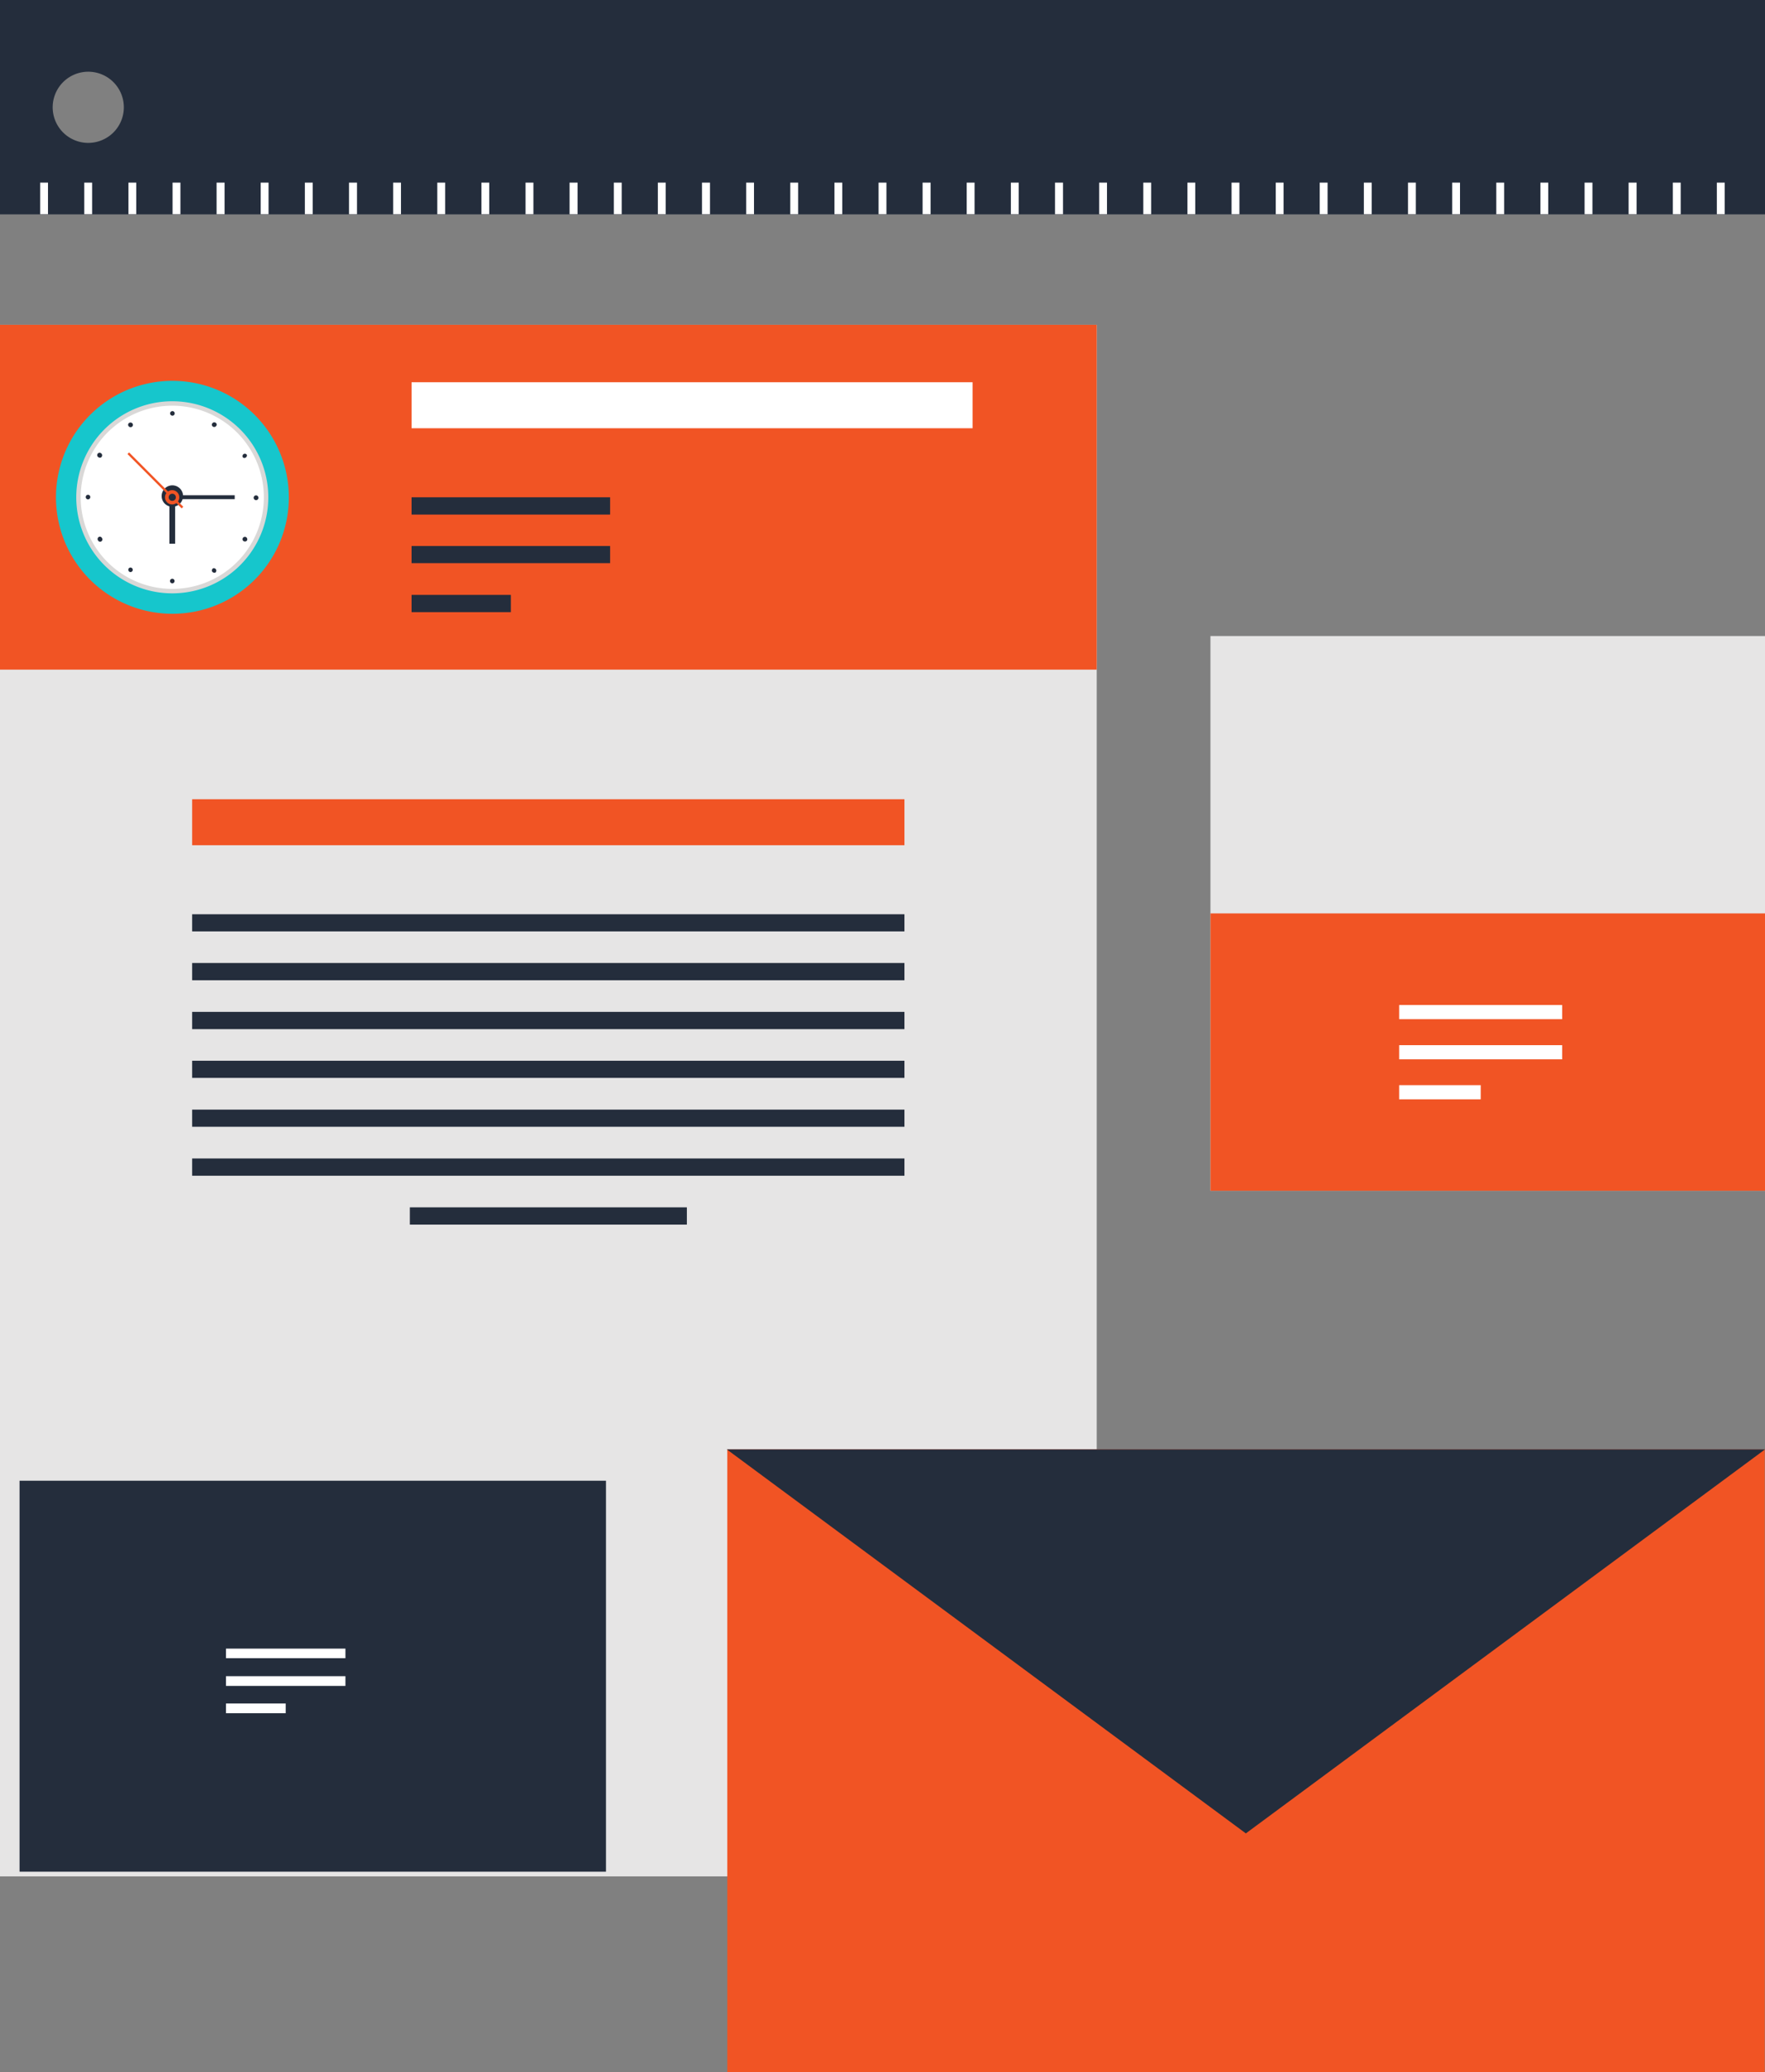 <svg id="Asset_1" data-name="Asset 1" xmlns="http://www.w3.org/2000/svg" width="54.872" height="64.399" viewBox="0 0 54.872 64.399">
  <rect x="0" y="0" width="54.872" height="64.399" fill="#808080" stroke="none"/>
  <g id="Layer_1" data-name="Layer 1">
    <rect id="Rectangle_24510" data-name="Rectangle 24510" width="17.241" height="17.241" transform="translate(37.631 19.768)" fill="#e6e5e5"/>
    <rect id="Rectangle_24511" data-name="Rectangle 24511" width="17.241" height="8.621" transform="translate(37.631 28.389)" fill="#f15424"/>
    <rect id="Rectangle_24512" data-name="Rectangle 24512" width="2.536" height="0.44" transform="translate(43.498 33.727)" fill="#fff"/>
    <rect id="Rectangle_24513" data-name="Rectangle 24513" width="5.068" height="0.44" transform="translate(43.498 32.484)" fill="#fff"/>
    <rect id="Rectangle_24514" data-name="Rectangle 24514" width="5.068" height="0.44" transform="translate(43.498 31.236)" fill="#fff"/>
    <rect id="Rectangle_24515" data-name="Rectangle 24515" width="34.096" height="48.223" transform="translate(0 10.095)" fill="#e6e5e5"/>
    <rect id="Rectangle_24516" data-name="Rectangle 24516" width="22.144" height="1.43" transform="translate(5.974 24.84)" fill="#f15424"/>
    <rect id="Rectangle_24517" data-name="Rectangle 24517" width="22.144" height="0.537" transform="translate(5.974 31.449)" fill="#242d3c"/>
    <rect id="Rectangle_24518" data-name="Rectangle 24518" width="22.144" height="0.533" transform="translate(5.974 32.968)" fill="#242d3c"/>
    <rect id="Rectangle_24519" data-name="Rectangle 24519" width="22.144" height="0.533" transform="translate(5.974 34.487)" fill="#242d3c"/>
    <rect id="Rectangle_24520" data-name="Rectangle 24520" width="22.144" height="0.537" transform="translate(5.974 36.005)" fill="#242d3c"/>
    <rect id="Rectangle_24521" data-name="Rectangle 24521" width="8.612" height="0.537" transform="translate(12.742 37.524)" fill="#242d3c"/>
    <rect id="Rectangle_24522" data-name="Rectangle 24522" width="22.144" height="0.537" transform="translate(5.974 29.93)" fill="#242d3c"/>
    <rect id="Rectangle_24523" data-name="Rectangle 24523" width="22.144" height="0.533" transform="translate(5.974 28.415)" fill="#242d3c"/>
    <rect id="Rectangle_24524" data-name="Rectangle 24524" width="34.096" height="10.717" transform="translate(0 10.095)" fill="#f15424"/>
    <rect id="Rectangle_24525" data-name="Rectangle 24525" width="17.441" height="1.43" transform="translate(12.795 11.88)" fill="#fff"/>
    <rect id="Rectangle_24526" data-name="Rectangle 24526" width="3.087" height="0.537" transform="translate(12.795 18.489)" fill="#242d3c"/>
    <rect id="Rectangle_24527" data-name="Rectangle 24527" width="6.173" height="0.533" transform="translate(12.795 16.97)" fill="#242d3c"/>
    <rect id="Rectangle_24528" data-name="Rectangle 24528" width="6.173" height="0.537" transform="translate(12.795 15.456)" fill="#242d3c"/>
    <path id="Path_4674" data-name="Path 4674" d="M11.216,30.353A3.553,3.553,0,1,1,7.663,26.8,3.553,3.553,0,0,1,11.216,30.353Z" transform="translate(-2.285 -14.897)" fill="#fff"/>
    <rect id="Rectangle_24529" data-name="Rectangle 24529" width="32.253" height="19.351" transform="translate(22.611 45.048)" fill="#f15424"/>
    <path id="Path_4675" data-name="Path 4675" d="M50.88,101.43l16.135,11.934,16.14-11.934Z" transform="translate(-28.283 -56.382)" fill="#242d3c"/>
    <rect id="Rectangle_24530" data-name="Rectangle 24530" width="18.231" height="12.151" transform="translate(0.608 46.021)" fill="#242d3c"/>
    <rect id="Rectangle_24531" data-name="Rectangle 24531" width="1.856" height="0.302" transform="translate(7.026 52.945)" fill="#fff"/>
    <rect id="Rectangle_24532" data-name="Rectangle 24532" width="3.713" height="0.302" transform="translate(7.026 52.096)" fill="#fff"/>
    <rect id="Rectangle_24533" data-name="Rectangle 24533" width="3.713" height="0.298" transform="translate(7.026 51.239)" fill="#fff"/>
    <path id="Path_4676" data-name="Path 4676" d="M0,0V6.662H54.872V0ZM2.74,4.441a1.106,1.106,0,1,1,.786-.324A1.11,1.11,0,0,1,2.74,4.441Z" fill="#242d3c"/>
    <rect id="Rectangle_24534" data-name="Rectangle 24534" width="0.244" height="0.982" transform="translate(53.375 5.676)" fill="#fff"/>
    <rect id="Rectangle_24535" data-name="Rectangle 24535" width="0.244" height="0.982" transform="translate(52.007 5.676)" fill="#fff"/>
    <rect id="Rectangle_24536" data-name="Rectangle 24536" width="0.249" height="0.982" transform="translate(50.631 5.676)" fill="#fff"/>
    <rect id="Rectangle_24537" data-name="Rectangle 24537" width="0.244" height="0.982" transform="translate(49.263 5.676)" fill="#fff"/>
    <rect id="Rectangle_24538" data-name="Rectangle 24538" width="0.244" height="0.982" transform="translate(47.89 5.676)" fill="#fff"/>
    <rect id="Rectangle_24539" data-name="Rectangle 24539" width="0.244" height="0.982" transform="translate(46.518 5.676)" fill="#fff"/>
    <rect id="Rectangle_24540" data-name="Rectangle 24540" width="0.244" height="0.982" transform="translate(45.146 5.676)" fill="#fff"/>
    <rect id="Rectangle_24541" data-name="Rectangle 24541" width="0.244" height="0.982" transform="translate(43.773 5.676)" fill="#fff"/>
    <rect id="Rectangle_24542" data-name="Rectangle 24542" width="0.244" height="0.982" transform="translate(42.401 5.676)" fill="#fff"/>
    <rect id="Rectangle_24543" data-name="Rectangle 24543" width="0.244" height="0.982" transform="translate(41.029 5.676)" fill="#fff"/>
    <rect id="Rectangle_24544" data-name="Rectangle 24544" width="0.244" height="0.982" transform="translate(39.661 5.676)" fill="#fff"/>
    <rect id="Rectangle_24545" data-name="Rectangle 24545" width="0.244" height="0.982" transform="translate(38.288 5.676)" fill="#fff"/>
    <rect id="Rectangle_24546" data-name="Rectangle 24546" width="0.244" height="0.982" transform="translate(36.916 5.676)" fill="#fff"/>
    <rect id="Rectangle_24547" data-name="Rectangle 24547" width="0.244" height="0.982" transform="translate(35.544 5.676)" fill="#fff"/>
    <rect id="Rectangle_24548" data-name="Rectangle 24548" width="0.244" height="0.982" transform="translate(34.171 5.676)" fill="#fff"/>
    <rect id="Rectangle_24549" data-name="Rectangle 24549" width="0.249" height="0.982" transform="translate(32.799 5.676)" fill="#fff"/>
    <rect id="Rectangle_24550" data-name="Rectangle 24550" width="0.244" height="0.982" transform="translate(31.427 5.676)" fill="#fff"/>
    <rect id="Rectangle_24551" data-name="Rectangle 24551" width="0.244" height="0.982" transform="translate(30.054 5.676)" fill="#fff"/>
    <rect id="Rectangle_24552" data-name="Rectangle 24552" width="0.249" height="0.982" transform="translate(28.682 5.676)" fill="#fff"/>
    <rect id="Rectangle_24553" data-name="Rectangle 24553" width="0.244" height="0.982" transform="translate(27.314 5.676)" fill="#fff"/>
    <rect id="Rectangle_24554" data-name="Rectangle 24554" width="0.244" height="0.982" transform="translate(25.942 5.676)" fill="#fff"/>
    <rect id="Rectangle_24555" data-name="Rectangle 24555" width="0.244" height="0.982" transform="translate(24.569 5.676)" fill="#fff"/>
    <rect id="Rectangle_24556" data-name="Rectangle 24556" width="0.244" height="0.982" transform="translate(23.197 5.676)" fill="#fff"/>
    <rect id="Rectangle_24557" data-name="Rectangle 24557" width="0.249" height="0.982" transform="translate(21.824 5.676)" fill="#fff"/>
    <rect id="Rectangle_24558" data-name="Rectangle 24558" width="0.244" height="0.982" transform="translate(20.452 5.676)" fill="#fff"/>
    <rect id="Rectangle_24559" data-name="Rectangle 24559" width="0.244" height="0.982" transform="translate(19.084 5.676)" fill="#fff"/>
    <rect id="Rectangle_24560" data-name="Rectangle 24560" width="0.249" height="0.982" transform="translate(17.707 5.676)" fill="#fff"/>
    <rect id="Rectangle_24561" data-name="Rectangle 24561" width="0.244" height="0.982" transform="translate(16.339 5.676)" fill="#fff"/>
    <rect id="Rectangle_24562" data-name="Rectangle 24562" width="0.244" height="0.982" transform="translate(14.967 5.676)" fill="#fff"/>
    <rect id="Rectangle_24563" data-name="Rectangle 24563" width="0.244" height="0.982" transform="translate(13.595 5.676)" fill="#fff"/>
    <rect id="Rectangle_24564" data-name="Rectangle 24564" width="0.244" height="0.982" transform="translate(12.222 5.676)" fill="#fff"/>
    <rect id="Rectangle_24565" data-name="Rectangle 24565" width="0.249" height="0.982" transform="translate(10.85 5.676)" fill="#fff"/>
    <rect id="Rectangle_24566" data-name="Rectangle 24566" width="0.244" height="0.982" transform="translate(9.478 5.676)" fill="#fff"/>
    <rect id="Rectangle_24567" data-name="Rectangle 24567" width="0.244" height="0.982" transform="translate(8.105 5.676)" fill="#fff"/>
    <rect id="Rectangle_24568" data-name="Rectangle 24568" width="0.249" height="0.982" transform="translate(6.733 5.676)" fill="#fff"/>
    <rect id="Rectangle_24569" data-name="Rectangle 24569" width="0.244" height="0.982" transform="translate(5.365 5.676)" fill="#fff"/>
    <rect id="Rectangle_24570" data-name="Rectangle 24570" width="0.244" height="0.982" transform="translate(3.993 5.676)" fill="#fff"/>
    <rect id="Rectangle_24571" data-name="Rectangle 24571" width="0.244" height="0.982" transform="translate(2.62 5.676)" fill="#fff"/>
    <rect id="Rectangle_24572" data-name="Rectangle 24572" width="0.244" height="0.982" transform="translate(1.248 5.676)" fill="#fff"/>
    <path id="Path_4677" data-name="Path 4677" d="M11.148,30.27a3.62,3.62,0,1,1-1.062-2.561A3.624,3.624,0,0,1,11.148,30.27Z" transform="translate(-2.168 -14.814)" fill="#16c6cc"/>
    <path id="Path_4678" data-name="Path 4678" d="M11.309,31.065A2.985,2.985,0,1,1,8.325,28.08,2.985,2.985,0,0,1,11.309,31.065Z" transform="translate(-2.968 -15.609)" fill="#d9d8d7"/>
    <path id="Path_4679" data-name="Path 4679" d="M11.344,31.237A2.847,2.847,0,1,1,8.5,28.39,2.847,2.847,0,0,1,11.344,31.237Z" transform="translate(-3.141 -15.781)" fill="#fff"/>
    <path id="Path_4680" data-name="Path 4680" d="M12.046,28.841a.071.071,0,1,1-.022-.052A.071.071,0,0,1,12.046,28.841Z" transform="translate(-6.615 -15.992)" fill="#242d3c"/>
    <path id="Path_4681" data-name="Path 4681" d="M9.11,29.6a.071.071,0,0,1-.027.1.076.076,0,0,1-.1-.027.067.067,0,0,1,.027-.1A.076.076,0,0,1,9.11,29.6Z" transform="translate(-4.988 -16.432)" fill="#242d3c"/>
    <path id="Path_4682" data-name="Path 4682" d="M6.933,31.709a.076.076,0,0,1,.027.1.067.067,0,0,1-.1.027.074.074,0,1,1,.071-.129Z" transform="translate(-3.793 -17.622)" fill="#242d3c"/>
    <path id="Path_4683" data-name="Path 4683" d="M6.085,34.627a.071.071,0,1,1-.064.015A.071.071,0,0,1,6.085,34.627Z" transform="translate(-3.331 -19.247)" fill="#242d3c"/>
    <path id="Path_4684" data-name="Path 4684" d="M6.864,37.569a.071.071,0,0,1,.1.031.072.072,0,1,1-.124.071A.076.076,0,0,1,6.864,37.569Z" transform="translate(-3.795 -20.879)" fill="#242d3c"/>
    <path id="Path_4685" data-name="Path 4685" d="M8.988,39.744a.07.07,0,1,1,.027.1A.075.075,0,0,1,8.988,39.744Z" transform="translate(-4.99 -22.072)" fill="#242d3c"/>
    <path id="Path_4686" data-name="Path 4686" d="M11.9,40.565a.071.071,0,1,1,.022.052A.071.071,0,0,1,11.9,40.565Z" transform="translate(-6.615 -22.507)" fill="#242d3c"/>
    <path id="Path_4687" data-name="Path 4687" d="M14.839,39.865a.08.08,0,0,1,.027-.1.076.076,0,0,1,.076.129.084.084,0,0,1-.1-.027Z" transform="translate(-8.244 -22.1)" fill="#242d3c"/>
    <path id="Path_4688" data-name="Path 4688" d="M17.012,37.7a.071.071,0,0,1-.027-.1.076.076,0,0,1,.1-.027.08.08,0,0,1,.031.1.076.076,0,0,1-.1.027Z" transform="translate(-9.435 -20.879)" fill="#242d3c"/>
    <path id="Path_4689" data-name="Path 4689" d="M17.835,34.816a.074.074,0,1,1,.071-.071.071.071,0,0,1-.071.071Z" transform="translate(-9.872 -19.272)" fill="#242d3c"/>
    <path id="Path_4690" data-name="Path 4690" d="M17.085,31.86a.067.067,0,0,1-.1,0,.076.076,0,0,1,.027-.1.071.071,0,0,1,.1.027.076.076,0,0,1-.027.076Z" transform="translate(-9.437 -17.648)" fill="#242d3c"/>
    <path id="Path_4691" data-name="Path 4691" d="M14.967,29.665a.076.076,0,0,1-.1.027.071.071,0,0,1-.027-.1.076.076,0,0,1,.1-.027.067.067,0,0,1,.027.1Z" transform="translate(-8.243 -16.43)" fill="#242d3c"/>
    <rect id="Rectangle_24573" data-name="Rectangle 24573" width="0.178" height="1.443" transform="translate(5.267 15.456)" fill="#242d3c"/>
    <rect id="Rectangle_24574" data-name="Rectangle 24574" width="1.79" height="0.12" transform="translate(5.507 15.393)" fill="#242d3c"/>
    <path id="Path_4692" data-name="Path 4692" d="M11.979,34.335a.333.333,0,1,1-.153-.32.333.333,0,0,1,.153.32Z" transform="translate(-6.29 -18.879)" fill="#242d3c"/>
    <rect id="Rectangle_24575" data-name="Rectangle 24575" width="0.071" height="2.385" transform="translate(3.963 14.112) rotate(-44.94)" fill="#f15424"/>
    <path id="Path_4693" data-name="Path 4693" d="M12,34.522a.222.222,0,1,1-.222-.222A.222.222,0,0,1,12,34.522Z" transform="translate(-6.426 -19.066)" fill="#f15424"/>
    <path id="Path_4694" data-name="Path 4694" d="M12.032,34.661a.111.111,0,1,1-.111-.111A.111.111,0,0,1,12.032,34.661Z" transform="translate(-6.565 -19.205)" fill="#242d3c"/>
  </g>
</svg>
